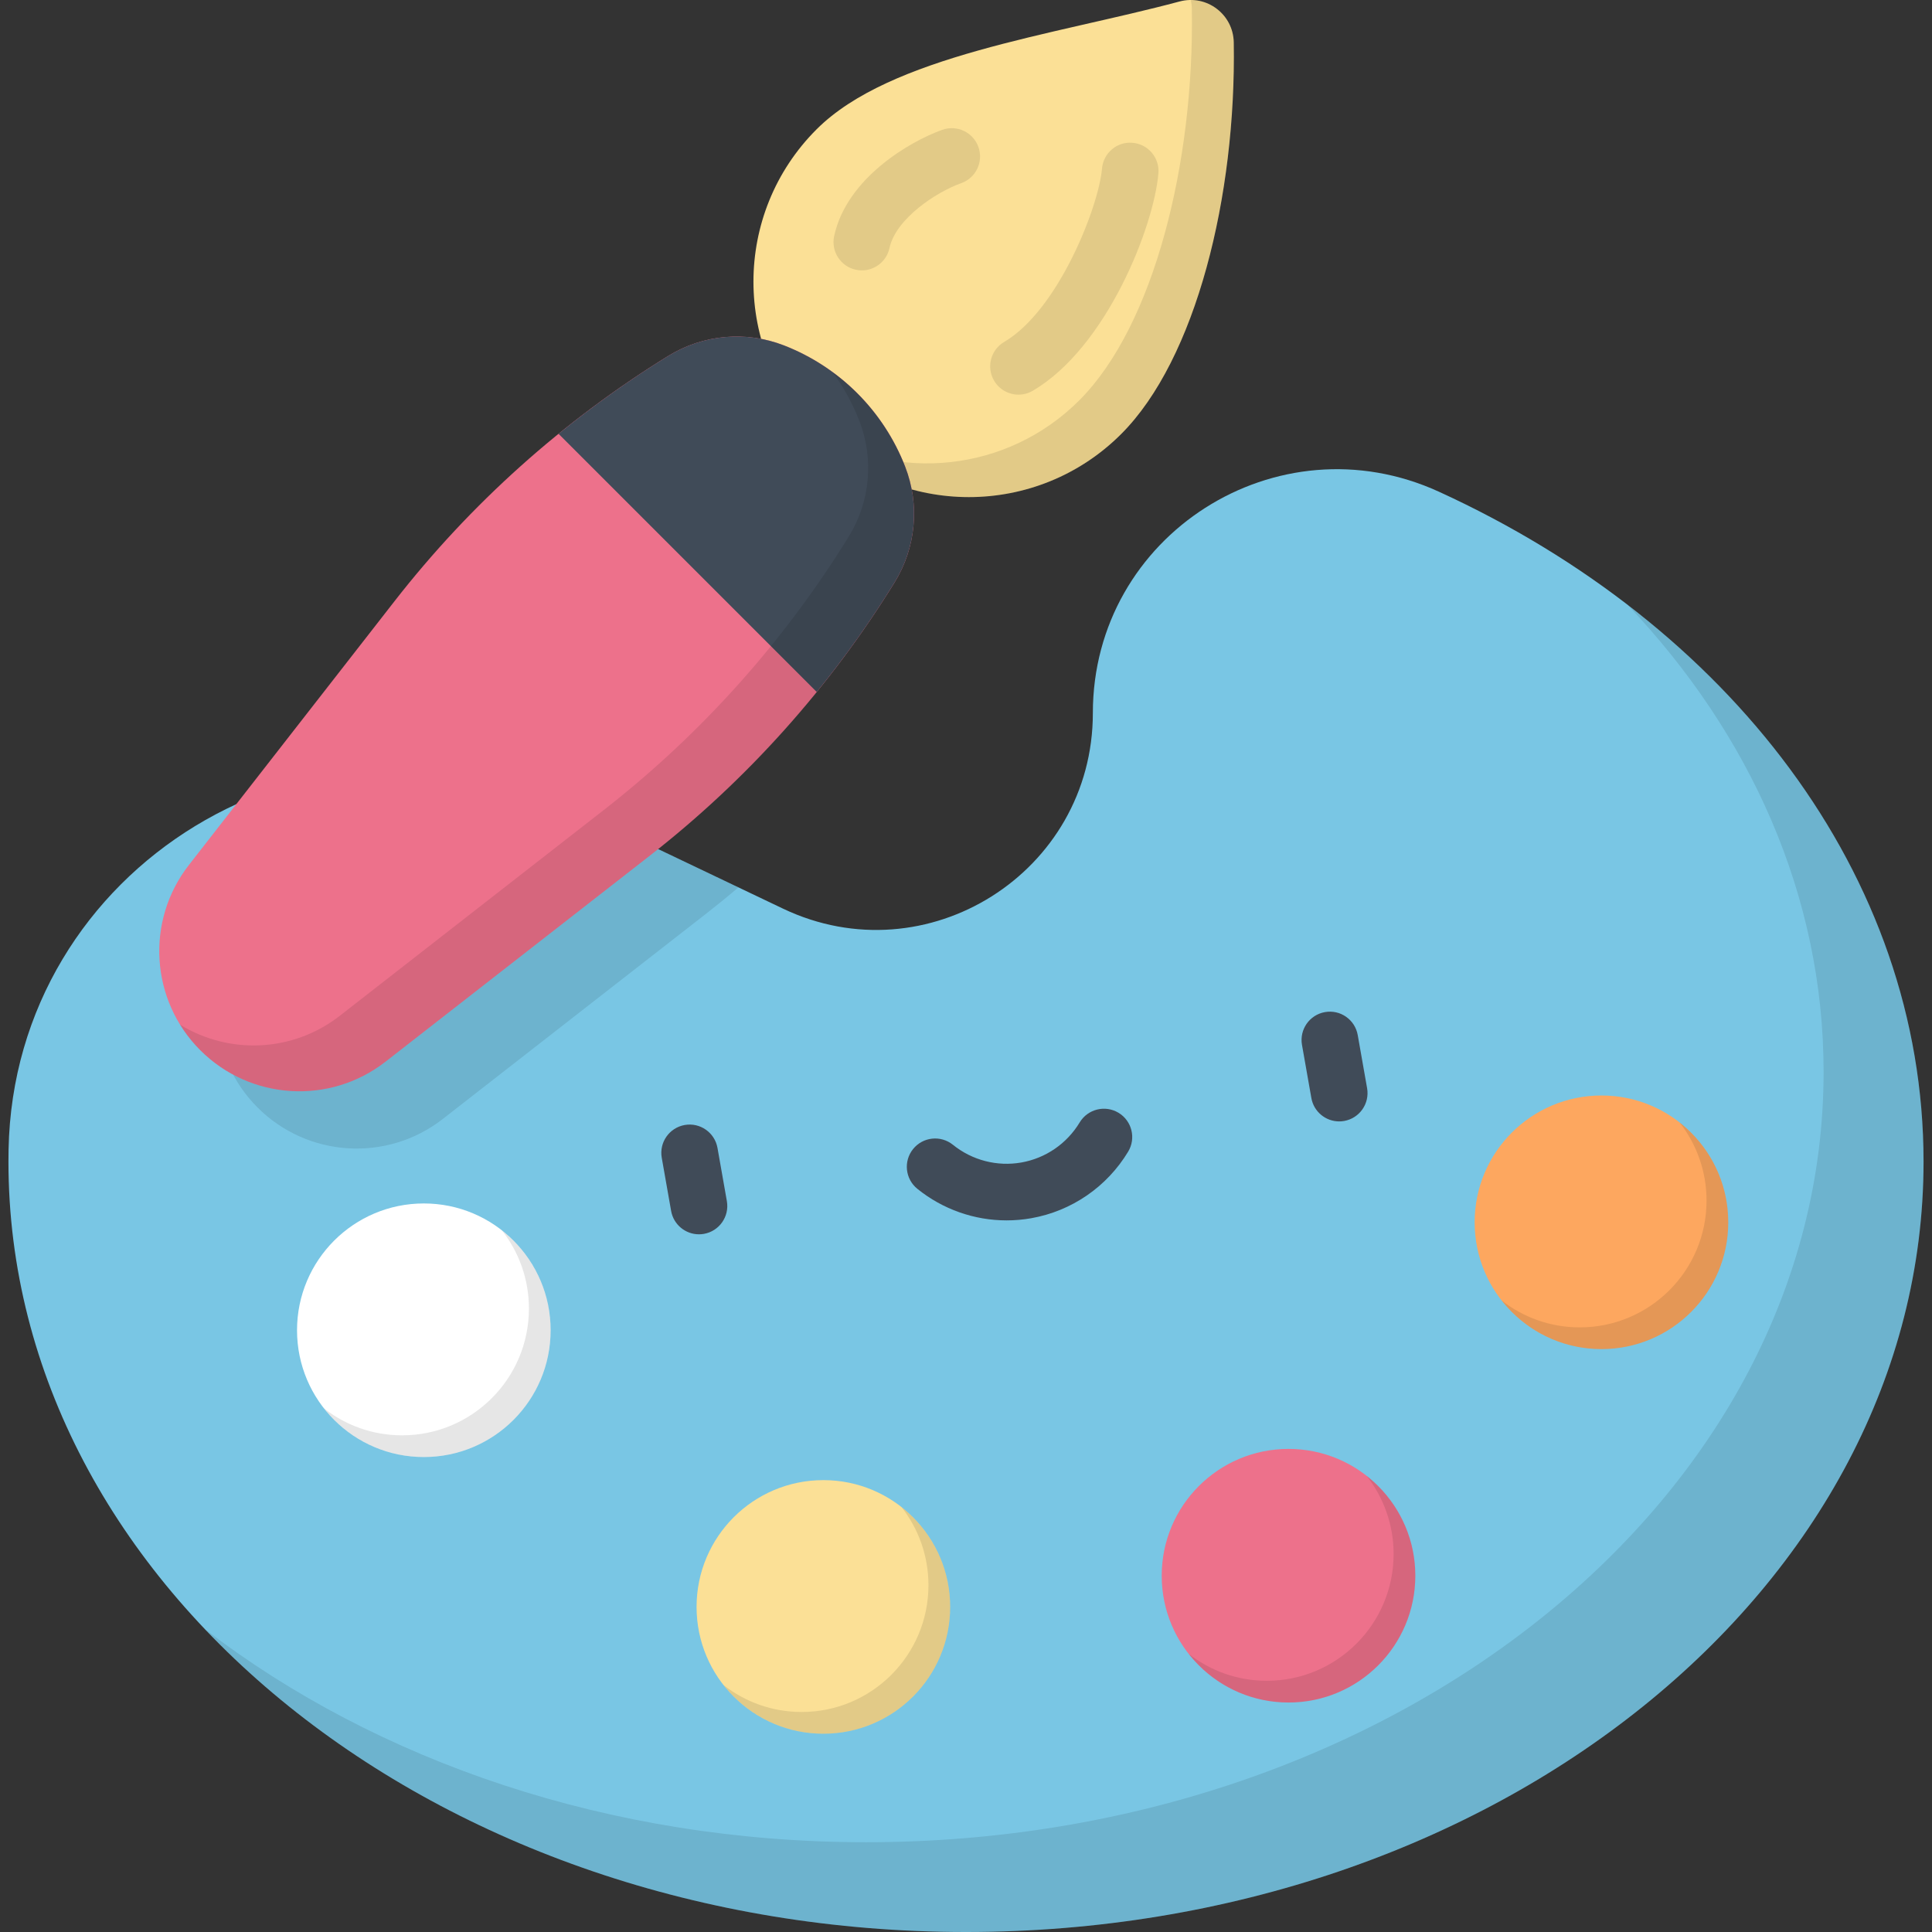 <?xml version="1.0" encoding="iso-8859-1"?>
<!-- Generator: Adobe Illustrator 19.0.0, SVG Export Plug-In . SVG Version: 6.00 Build 0)  -->
<svg version="1.1" id="Capa_1" xmlns="http://www.w3.org/2000/svg" xmlns:xlink="http://www.w3.org/1999/xlink" x="0px" y="0px"
	 viewBox="0 0 512 512" style="enable-background:new 0 0 512 512;" xml:space="preserve">
<rect x="0" y="0" width="512" height="512" fill="#333333" stroke="none"/>
<path style="fill:#79C6E4;" d="M289.618,188.964L289.618,188.964c0,42.212-44.019,69.993-82.123,51.829
	c-18.004-8.582-37.416-17.841-56.541-26.972C83.14,181.445,3.717,229.493,2.27,304.625c-0.021,1.073-0.031,2.149-0.031,3.226
	C2.239,420.599,115.852,512,256,512s253.761-91.401,253.761-204.149c0-76.066-51.714-142.41-128.399-177.529
	C338.468,110.678,289.618,141.785,289.618,188.964z"/>
<path style="opacity:0.1;enable-background:new    ;" d="M431.258,160.222c32.63,34.347,52.017,77.271,52.017,123.84
	c0,112.748-113.613,204.149-253.761,204.149c-67.935,0-129.634-21.477-175.181-56.451C100.705,480.532,173.779,512,256,512
	c140.149,0,253.761-91.401,253.761-204.149C509.761,249.788,479.627,197.392,431.258,160.222z"/>
<circle style="fill:#FFFFFF;" cx="112.32" cy="352.53" r="33.604"/>
<circle style="fill:#FBE096;" cx="218.2" cy="425.85" r="33.604"/>
<circle style="fill:#ED718B;" cx="341.47" cy="417.58" r="33.604"/>
<circle style="fill:#FDA75F;" cx="424.4" cy="323.92" r="33.604"/>
<path style="opacity:0.1;enable-background:new    ;" d="M445.107,297.462c4.472,5.707,7.146,12.891,7.146,20.704
	c0,18.559-15.045,33.604-33.604,33.604c-7.813,0-14.996-2.674-20.703-7.145c6.151,7.85,15.712,12.901,26.459,12.901
	c18.559,0,33.604-15.045,33.604-33.604C458.007,313.175,452.957,303.614,445.107,297.462z"/>
<path style="opacity:0.1;enable-background:new    ;" d="M362.174,391.119c4.472,5.707,7.146,12.891,7.146,20.704
	c0,18.559-15.045,33.604-33.604,33.604c-7.813,0-14.997-2.673-20.704-7.145c6.151,7.85,15.712,12.901,26.459,12.901
	c18.559,0,33.604-15.045,33.604-33.604C375.075,406.831,370.025,397.27,362.174,391.119z"/>
<path style="opacity:0.1;enable-background:new    ;" d="M238.905,399.387c4.472,5.707,7.146,12.891,7.146,20.704
	c0,18.559-15.045,33.604-33.604,33.604c-7.813,0-14.997-2.674-20.703-7.146c6.151,7.85,15.712,12.901,26.459,12.901
	c18.559,0,33.604-15.045,33.604-33.604C251.806,415.099,246.756,405.538,238.905,399.387z"/>
<path style="opacity:0.1;enable-background:new    ;" d="M133.024,326.069c4.472,5.707,7.146,12.891,7.146,20.704
	c0,18.559-15.045,33.604-33.604,33.604c-7.813,0-14.997-2.674-20.704-7.145c6.151,7.85,15.712,12.901,26.459,12.901
	c18.559,0,33.604-15.045,33.604-33.604C145.925,341.781,140.874,332.22,133.024,326.069z"/>
<g>
	<path style="fill:#404B58;" d="M185.23,327.104c-3.571,0-6.736-2.56-7.377-6.198l-2.483-14.082c-0.719-4.08,2.005-7.97,6.084-8.688
		c4.081-0.723,7.97,2.005,8.689,6.083l2.483,14.082c0.719,4.08-2.005,7.97-6.084,8.689
		C186.101,327.066,185.663,327.104,185.23,327.104z"/>
	<path style="fill:#404B58;" d="M354.901,297.186c-3.571,0-6.735-2.56-7.378-6.198l-2.483-14.082
		c-0.719-4.079,2.004-7.97,6.084-8.689c4.083-0.724,7.969,2.005,8.689,6.083l2.483,14.082c0.719,4.079-2.004,7.97-6.083,8.689
		C355.772,297.148,355.333,297.186,354.901,297.186z"/>
	<path style="fill:#404B58;" d="M266.76,323.415c-8.539,0-16.9-2.912-23.654-8.368c-3.223-2.604-3.725-7.325-1.122-10.548
		c2.603-3.222,7.325-3.724,10.547-1.122c5.099,4.119,11.712,5.829,18.148,4.695c6.435-1.135,12.065-5.005,15.448-10.619
		c2.138-3.546,6.745-4.689,10.295-2.553c3.548,2.138,4.69,6.747,2.553,10.295c-5.622,9.328-14.985,15.761-25.691,17.648
		C271.114,323.227,268.931,323.415,266.76,323.415z"/>
</g>
<path style="opacity:0.1;enable-background:new    ;" d="M150.954,213.82c-17.812-8.504-36.424-11.452-54.215-9.825l-31.507,40.421
	c-11.522,14.782-10.223,35.834,3.03,49.087l0,0c13.253,13.253,34.305,14.553,49.087,3.03l69.934-54.513
	c2.856-2.227,5.658-4.516,8.42-6.85C181.153,228.233,165.97,220.99,150.954,213.82z"/>
<path style="fill:#FBE096;" d="M297.128,115.016c19.838-19.838,30.511-63.11,29.829-103.773
	c-0.125-7.444-7.187-12.773-14.378-10.846c-33.557,8.99-76.66,14.357-96.187,33.884c-22.294,22.294-22.294,58.441,0,80.736
	C238.687,137.311,274.834,137.311,297.128,115.016z"/>
<path style="opacity:0.1;enable-background:new    ;" d="M216.393,115.016c-0.214-0.214-0.412-0.438-0.622-0.654
	c22,13.542,51.188,10.795,70.253-8.27c19.838-19.838,30.511-63.11,29.829-103.773c-0.013-0.798-0.111-1.571-0.276-2.314
	c6.037,0.006,11.273,4.838,11.38,11.238c0.682,40.663-9.991,83.936-29.829,103.773C274.834,137.311,238.687,137.311,216.393,115.016
	z"/>
<g style="opacity:0.1;">
	<path d="M269.917,104.586c-2.571,0-5.074-1.322-6.471-3.698c-2.1-3.57-0.909-8.167,2.662-10.268
		c14.462-8.507,25.11-36.074,25.931-45.927c0.344-4.128,3.97-7.224,8.097-6.851c4.128,0.344,7.195,3.969,6.851,8.097
		c-1.163,13.958-13.616,46.046-33.274,57.61C272.519,104.252,271.209,104.586,269.917,104.586z"/>
	<path d="M228.396,71.656c-0.522,0-1.053-0.056-1.584-0.17c-4.05-0.87-6.626-4.859-5.756-8.909
		c3.316-15.421,20.198-25.172,28.661-28.174c3.903-1.386,8.191,0.656,9.576,4.562c1.385,3.903-0.657,8.191-4.561,9.575
		c-6.686,2.372-17.352,9.476-19.011,17.191C234.965,69.249,231.855,71.656,228.396,71.656z"/>
</g>
<path style="fill:#ED718B;" d="M102.171,281.355l69.934-54.513c25.802-20.112,47.805-44.67,64.975-72.517l0,0
	c5.686-9.223,6.72-20.578,2.792-30.675l0,0c-5.73-14.732-17.381-26.382-32.113-32.113l0,0c-10.098-3.928-21.453-2.894-30.676,2.792
	l0,0c-27.847,17.169-52.405,39.173-72.517,64.975l-54.513,69.934c-11.523,14.782-10.223,35.834,3.03,49.087l0,0
	C66.337,291.578,87.388,292.878,102.171,281.355z"/>
<path style="fill:#404B58;" d="M148.029,114.969c9.213-7.485,18.912-14.387,29.054-20.64l0,0c9.223-5.686,20.578-6.72,30.676-2.792
	l0,0c14.732,5.73,26.383,17.381,32.113,32.113l0,0c3.928,10.098,2.894,21.453-2.792,30.675l0,0
	c-6.253,10.142-13.154,19.841-20.64,29.054L148.029,114.969z"/>
<path style="opacity:0.1;enable-background:new    ;" d="M172.105,226.842l-69.934,54.513c-14.782,11.523-35.834,10.223-49.087-3.03
	l0,0c-2.085-2.085-3.873-4.363-5.363-6.78c12.943,7.98,29.85,7.377,42.307-2.333l69.934-54.513
	c25.802-20.112,47.805-44.67,64.975-72.517l0,0c5.686-9.223,6.72-20.578,2.792-30.675l0,0c-1.802-4.633-4.191-8.959-7.076-12.894
	c8.578,6.288,15.29,14.938,19.219,25.037l0,0c3.928,10.098,2.894,21.453-2.792,30.675l0,0
	C219.91,182.173,197.907,206.73,172.105,226.842z"/>
<g>
</g>
<g>
</g>
<g>
</g>
<g>
</g>
<g>
</g>
<g>
</g>
<g>
</g>
<g>
</g>
<g>
</g>
<g>
</g>
<g>
</g>
<g>
</g>
<g>
</g>
<g>
</g>
<g>
</g>
</svg>
